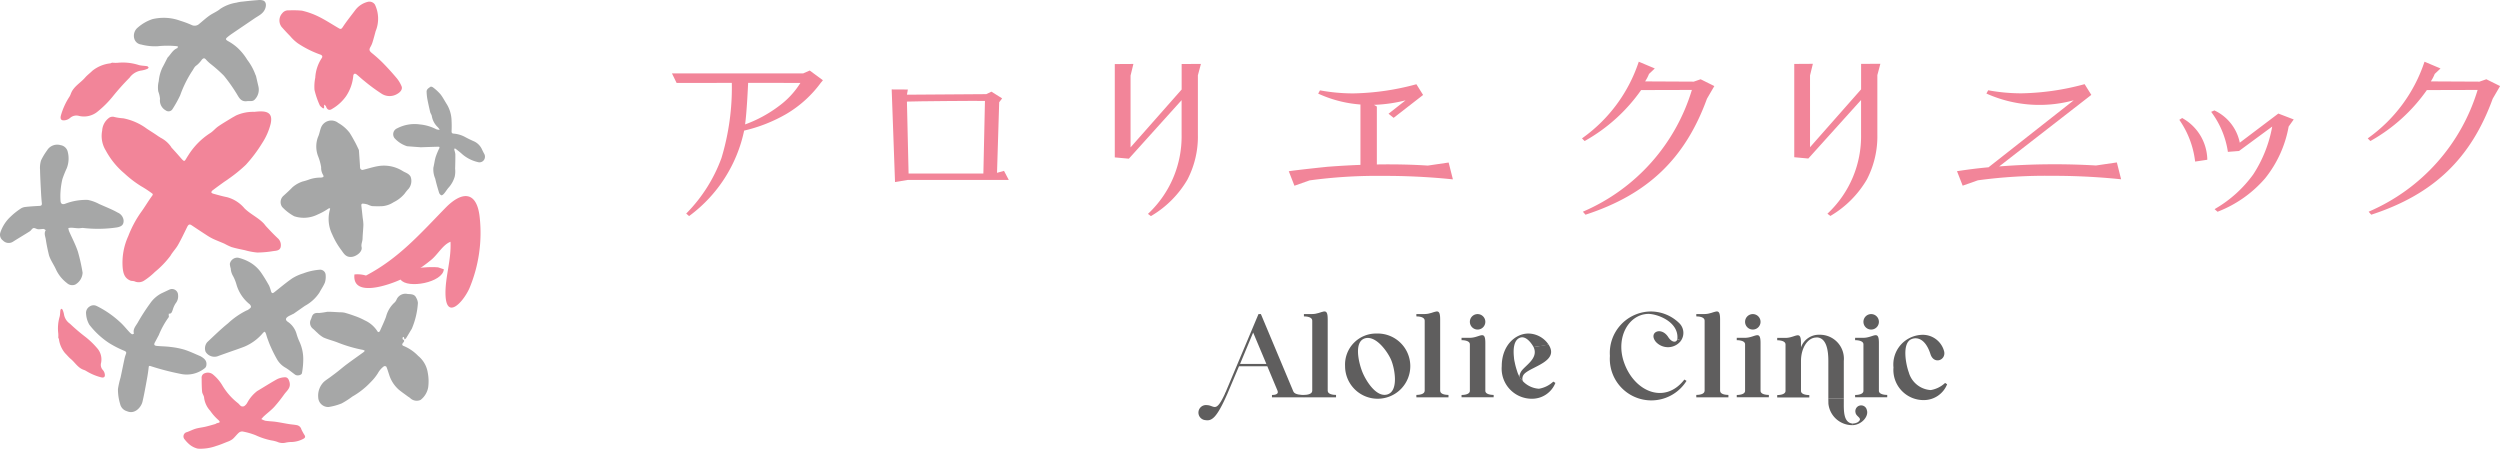 <svg xmlns="http://www.w3.org/2000/svg" xmlns:xlink="http://www.w3.org/1999/xlink" width="236.984" height="42.555" viewBox="0 0 236.984 42.555"><defs><clipPath id="a"><rect width="236.984" height="42.555" fill="none"/></clipPath></defs><g clip-path="url(#a)"><path d="M196.509,47.183h.789c.936,0,1.466-.8,1.466.485v6.788c0,.349.564.394.789.394v.226h-3.044V54.85c.226,0,.789-.045.789-.394V47.8c0-.35-.564-.394-.789-.394Z" transform="translate(-72.906 -17.414)" fill="#5f5e5e"/><path d="M191.091,54.668l-3.078-7.34h-.225l-3.181,7.561.213.038,1.12-2.648h2.683l.97,2.322c.147.35-.3.4-.53.4v.225h3.044V55c-.214,0-.879-.011-1.015-.327m-5.051-2.616,1.24-2.976,1.252,2.976Z" transform="translate(-68.49 -17.559)" fill="#5f5e5e"/><path d="M183.177,59.162c-.917,2.016-1.025,1.212-1.756,1.19a.715.715,0,1,0-.158,1.421c.611.108,1.08-.195,2.076-2.456-.055-.051-.108-.1-.162-.155" transform="translate(-67.01 -21.949)" fill="#5f5e5e"/><path d="M205.71,50.266a3.091,3.091,0,1,1-3,3.089,2.94,2.94,0,0,1,3-3.089m1.042,5.762c1.067-.361.657-2.526.3-3.315s-1.451-2.312-2.481-1.984c-1.054.349-.558,2.345-.223,3.18s1.34,2.481,2.407,2.12" transform="translate(-75.205 -18.649)" fill="#5f5e5e"/><path d="M213.456,47.183h.789c.936,0,1.466-.8,1.466.485v6.788c0,.349.564.394.789.394v.226h-3.044V54.85c.226,0,.789-.045.789-.394V47.8c0-.35-.564-.394-.789-.394Z" transform="translate(-79.193 -17.414)" fill="#5f5e5e"/><path d="M220.264,55c.226,0,.789-.045.789-.394V50.2c0-.349-.564-.394-.789-.394v-.226h.789c.936,0,1.466-.8,1.466.485V54.6c0,.349.564.394.789.394v.226h-3.044Zm1.522-7.667a.733.733,0,1,1-.733.733.732.732,0,0,1,.733-.733" transform="translate(-81.719 -17.559)" fill="#5f5e5e"/><path d="M231.207,54.822a2.614,2.614,0,0,1-1.364.677,2.311,2.311,0,0,1-2.075-1.691,6.255,6.255,0,0,1-.221-.828,2.671,2.671,0,0,1-.072-.472c-.084-.794-.008-1.63.576-1.846.437-.174.925.249,1.288.889.472-.081.952-.119,1.415-.241a2.331,2.331,0,0,0-1.835-1.042c-1.286-.045-2.6,1.116-2.6,3.09a2.855,2.855,0,0,0,2.909,3.089,2.374,2.374,0,0,0,2.176-1.5Z" transform="translate(-83.963 -18.649)" fill="#5f5e5e"/><path d="M229.381,55.536a.664.664,0,0,1,.066-.825c.692-.72,3.358-1.193,2.3-2.786l-1.415.242c.525,1.126-.943,1.8-1.225,2.391-.216.448-.055.528-.055.528Z" transform="translate(-84.957 -19.264)" fill="#5f5e5e"/><path d="M249.689,53.4l.2.124a3.935,3.935,0,0,1-7.262-2.368,3.929,3.929,0,0,1,3.687-4.206,3.856,3.856,0,0,1,2.932,1.15,1.29,1.29,0,0,1,.127,1.594l-.353-.139c.162-1.683-2.018-2.424-2.83-2.379-1.861.1-3.056,2.334-2.2,4.668.993,2.74,3.868,3.924,5.694,1.556" transform="translate(-90.017 -17.419)" fill="#5f5e5e"/><path d="M251.456,50.658c-.088.377-.531.341-.867-.18-.669-1.049-1.913-.457-1.177.447a1.551,1.551,0,0,0,2.4-.128c-.086-.093-.265-.047-.352-.139" transform="translate(-92.449 -18.521)" fill="#5f5e5e"/><path d="M255.643,47.183h.789c.936,0,1.466-.8,1.466.485v6.788c0,.349.564.394.789.394v.226h-3.044V54.85c.226,0,.789-.045.789-.394V47.8c0-.35-.564-.394-.789-.394Z" transform="translate(-94.845 -17.414)" fill="#5f5e5e"/><path d="M261.739,55c.225,0,.789-.045.789-.394V50.2c0-.349-.564-.394-.789-.394v-.226h.789c.936,0,1.466-.8,1.466.485V54.6c0,.349.564.394.789.394v.226h-3.044Zm1.522-7.667a.733.733,0,1,1-.733.733.732.732,0,0,1,.733-.733" transform="translate(-97.106 -17.559)" fill="#5f5e5e"/><path d="M279.578,55c.225,0,.789-.045.789-.394V50.2c0-.349-.564-.394-.789-.394v-.226h.789c.936,0,1.466-.8,1.466.485V54.6c0,.349.564.394.789.394v.226h-3.044Zm1.522-7.667a.733.733,0,1,1-.733.733.731.731,0,0,1,.733-.733" transform="translate(-103.725 -17.559)" fill="#5f5e5e"/><path d="M288.889,55.7a2.614,2.614,0,0,0,1.364-.677l.192.125a2.374,2.374,0,0,1-2.176,1.5,2.856,2.856,0,0,1-2.909-3.09,2.81,2.81,0,0,1,2.6-3.09,2.09,2.09,0,0,1,2.21,1.6c.147.823-.981,1.218-1.3.236-.5-1.556-1.33-1.623-1.781-1.443-.959.36-.552,2.413-.282,3.146a2.309,2.309,0,0,0,2.074,1.691" transform="translate(-105.87 -18.723)" fill="#5f5e5e"/><path d="M271.554,50.7c1.037,0,1.128,1.466,1.128,2.232V56.5h1.466V52.928a2.271,2.271,0,0,0-2.3-2.48,1.791,1.791,0,0,0-1.759,1.2v-.417c0-1.286-.53-.485-1.466-.485h-.789v.225c.226,0,.789.045.789.4v4.4c0,.35-.564.394-.789.394v.226h3.044v-.226c-.225,0-.789-.045-.789-.394v-2.83c0-1.251.643-2.232,1.466-2.232" transform="translate(-99.367 -18.716)" fill="#5f5e5e"/><path d="M277.009,60.381v-.318h-1.466c0,.2.006.4.006.485a2.272,2.272,0,0,0,2.248,2.039l.011-.156c-.847-.1-.8-1.254-.8-2.05" transform="translate(-102.228 -22.284)" fill="#5f5e5e"/><path d="M280.52,61.544a.55.55,0,1,0-1.068.26c.063.4.757.513.2.9a1.051,1.051,0,0,1-.516.12c.016.066-.021.089-.011.156.881,0,1.606-.832,1.394-1.436" transform="translate(-103.556 -22.676)" fill="#5f5e5e"/><path d="M276.741,9.622v2.414L271.9,17.522l0-6.807.269-1.1-1.764.011V18.47l1.333.123,5-5.548v3.263a10.03,10.03,0,0,1-3.114,7.445l-.076.072.282.211.052-.032a9.639,9.639,0,0,0,3.4-3.415,8.845,8.845,0,0,0,1-4.281V10.687l.287-1.076Z" transform="translate(-100.321 -3.566)" fill="#f28599"/><path d="M249.664,10.964l-.652.226-4.612-.023.019-.03a3.769,3.769,0,0,0,.35-.676l.549-.52L243.8,9.3l-.031.089a14.432,14.432,0,0,1-5.27,7.12l-.082.062.248.248.057-.03a16.172,16.172,0,0,0,5.3-4.8l4.812-.013a18.323,18.323,0,0,1-10.225,11.495l-.107.051.247.281.057-.018c5.859-1.922,9.392-5.306,11.456-10.975l.7-1.2Z" transform="translate(-88.454 -3.451)" fill="#f28599"/><path d="M368.076,10.964l-.652.226-4.612-.023.019-.03a3.725,3.725,0,0,0,.35-.676l.549-.52L362.215,9.3l-.031.089a14.427,14.427,0,0,1-5.27,7.12l-.082.062.248.248.057-.03a16.17,16.17,0,0,0,5.3-4.8l4.812-.013a18.322,18.322,0,0,1-10.225,11.495l-.106.051.247.281.056-.018c5.859-1.922,9.393-5.306,11.457-10.975l.7-1.2Z" transform="translate(-132.386 -3.451)" fill="#f28599"/><path d="M310.085,20.1l-1.975.29a67.433,67.433,0,0,0-9.178.089l8.733-6.782-.635-1.016-.064.016a24.1,24.1,0,0,1-5.944.853,17.5,17.5,0,0,1-3.07-.278l-.063-.011-.17.308.088.04a12.276,12.276,0,0,0,8.193.6l-8.079,6.352c-1.136.1-2.134.241-2.879.353l-.11.016.537,1.374,1.44-.508a47.59,47.59,0,0,1,6.976-.427,62.964,62.964,0,0,1,6.477.316l.127.013Z" transform="translate(-109.421 -4.703)" fill="#f28599"/><path d="M328.76,17.816l-.048-.031-.275.172.052.077a8.643,8.643,0,0,1,1.435,3.79l.011.091,1.153-.174,0-.078a4.593,4.593,0,0,0-2.327-3.846" transform="translate(-121.851 -6.598)" fill="#f28599"/><path d="M339.605,16.938,335.949,19.7a4.3,4.3,0,0,0-2.365-3.039l-.038-.022-.307.136.062.089a8.325,8.325,0,0,1,1.509,3.624l.012.082,1.056-.083,3.146-2.316a12.243,12.243,0,0,1-1.8,4.539,11.66,11.66,0,0,1-3.561,3.228l-.1.064.281.245.051-.021a11.315,11.315,0,0,0,4.459-3.149,10.919,10.919,0,0,0,2.229-4.907l.48-.673Z" transform="translate(-123.633 -6.174)" fill="#f28599"/><path d="M114.328,10.63l-.625.273L101.266,10.9l.442.907,5.233-.006a23.079,23.079,0,0,1-.979,7.119,14.544,14.544,0,0,1-3.277,5.2l-.068.067.274.24.058-.043a13.5,13.5,0,0,0,5.161-8.06,14.509,14.509,0,0,0,4-1.577,10.935,10.935,0,0,0,3.266-2.954l.2-.242Zm-.882,1.173a7.931,7.931,0,0,1-2.047,2.2,12.236,12.236,0,0,1-3.2,1.735c.155-1.079.268-3.457.289-3.937Z" transform="translate(-37.57 -3.944)" fill="#f28599"/><path d="M145.03,21.2l-.662.187.206-6.688.279-.371-1.016-.635-.487.235-7.522.053.088-.491-1.533-.009.313,8.68,0,.1,1.212-.2h9.575Zm-1.806-6.631-.15,6.888h-7.089l-.157-6.823c.854-.034,6.426-.082,7.4-.064" transform="translate(-49.857 -5.004)" fill="#f28599"/><path d="M174.343,9.643v2.414L169.5,17.543l0-6.807.269-1.1-1.764.011v8.847l1.333.123,5-5.548v3.263a10.032,10.032,0,0,1-3.113,7.445l-.077.072.282.211.052-.032a9.634,9.634,0,0,0,3.4-3.415,8.838,8.838,0,0,0,1-4.281V10.708l.288-1.076Z" transform="translate(-62.33 -3.574)" fill="#f28599"/><path d="M209.381,20.117l-1.975.29c-1.529-.1-3.153-.133-4.83-.106V14.813l-.273-.164a13.969,13.969,0,0,0,2.993-.426l-1.613,1.269.086.07c.114.094.228.185.343.277l.055.043,2.793-2.169-.635-1.016-.064.016a24.124,24.124,0,0,1-5.944.852,17.5,17.5,0,0,1-3.07-.278l-.063-.011-.17.308.088.04a11.6,11.6,0,0,0,3.919.993v5.724c-1.045.039-2.084.1-3.092.177-.028,0-2.726.281-3.592.41l-.11.016.537,1.374,1.44-.508a47.6,47.6,0,0,1,6.976-.426,62.965,62.965,0,0,1,6.477.316l.127.013Z" transform="translate(-72.059 -4.711)" fill="#f28599"/><path d="M39.165,44.2c-.126.069-.248.115-.358.181q-.474.281-.011.562a2.063,2.063,0,0,1,.789,1.159,5.331,5.331,0,0,0,.23.623,3.923,3.923,0,0,1,.391,1.695,7.32,7.32,0,0,1-.123,1.346c-.03.2-.447.293-.645.152-.314-.225-.608-.484-.942-.676a2.127,2.127,0,0,1-.754-.742,12.125,12.125,0,0,1-.622-1.231c-.122-.262-.218-.536-.318-.808-.053-.144-.088-.3-.139-.442a1.149,1.149,0,0,0-.1-.176.613.613,0,0,0-.154.093,4.634,4.634,0,0,1-1.793,1.33c-.491.191-.993.356-1.491.533-.309.11-.62.22-.929.331a.98.98,0,0,1-1.248-.385.916.916,0,0,1,.156-.909c.648-.607,1.284-1.232,1.974-1.789a7.308,7.308,0,0,1,1.771-1.224.466.466,0,0,0,.125-.053c.1-.083.245-.16.274-.266.022-.082-.079-.243-.17-.3a3.709,3.709,0,0,1-1.218-1.884,3.945,3.945,0,0,0-.3-.736,1.566,1.566,0,0,1-.228-.73,1.939,1.939,0,0,1-.086-.433.725.725,0,0,1,.778-.593,4.17,4.17,0,0,1,.956.35,3.329,3.329,0,0,1,1.2,1.023c.286.406.539.837.784,1.269a3.344,3.344,0,0,1,.186.545c.07.2.152.214.311.089.562-.443,1.11-.909,1.7-1.316a4.3,4.3,0,0,1,1.032-.467,5.561,5.561,0,0,1,1.545-.35.521.521,0,0,1,.591.494,1.89,1.89,0,0,1-.067.706c-.133.336-.353.637-.52.96a3.815,3.815,0,0,1-1.383,1.265q-.529.372-1.061.741c-.036.025-.084.035-.137.065" transform="translate(-11.459 -14.401)" fill="#a6a7a7"/><path d="M44.364,23.951a5.591,5.591,0,0,0,.668-.205,3.272,3.272,0,0,1,1.086-.167c.267-.033.3-.095.164-.317a1.286,1.286,0,0,1-.147-.669,5.009,5.009,0,0,0-.267-.982,2.56,2.56,0,0,1-.033-1.88c.14-.289.177-.626.3-.923a1.045,1.045,0,0,1,1.615-.413,3.539,3.539,0,0,1,1.073.922c.192.292.36.6.527.908.123.225.228.459.339.69a.281.281,0,0,1,.027.1c.035.484.069.969.1,1.452a.665.665,0,0,0,.037.272.254.254,0,0,0,.207.114c.48-.111.95-.272,1.434-.356a3.332,3.332,0,0,1,2.371.46c.265.162.586.23.751.54a1.181,1.181,0,0,1-.183,1.13,4.168,4.168,0,0,0-.385.472,3.155,3.155,0,0,1-1.044.812,2.33,2.33,0,0,1-1.049.374,9.874,9.874,0,0,1-1.012-.006,2.224,2.224,0,0,1-.408-.152,1.993,1.993,0,0,0-.429-.081c-.176-.011-.17.114-.155.244.044.37.082.741.122,1.111a4.757,4.757,0,0,1,.065.643c-.013.445-.067.889-.079,1.334-.007.266-.154.5-.09.793.095.439-.489.864-.913.92-.6.079-.793-.357-1.038-.679a7.048,7.048,0,0,1-.83-1.439,3.3,3.3,0,0,1-.216-2.386.418.418,0,0,0,.009-.1.45.45,0,0,0-.151.023,5.877,5.877,0,0,1-1.028.567,2.924,2.924,0,0,1-2.224.164,4.5,4.5,0,0,1-1.137-.876.794.794,0,0,1,.124-1.064c.288-.26.577-.521.843-.8a2.853,2.853,0,0,1,.949-.547" transform="translate(-15.691 -6.743)" fill="#a6a7a7"/><path d="M23.373,5.46c.308-.308.486-.721.907-.89.043-.018.061-.1.091-.15a.781.781,0,0,0-.146-.045,8.727,8.727,0,0,0-1.812.01,5.187,5.187,0,0,1-1.549-.167.766.766,0,0,1-.648-.562,1,1,0,0,1,.358-1.064,4,4,0,0,1,1.373-.781,4.719,4.719,0,0,1,.962-.121,4.493,4.493,0,0,1,1.662.276,8.743,8.743,0,0,1,1.084.405.639.639,0,0,0,.722-.11c.318-.259.622-.539.957-.776S28.064,1.1,28.37.84A3.8,3.8,0,0,1,29.9.252a3.256,3.256,0,0,1,.579-.1c.489-.055.978-.106,1.469-.142a1.054,1.054,0,0,1,.508.047c.27.126.279.449.181.73-.179.514-.633.692-1.021.957-.7.479-1.408.953-2.11,1.433a5.012,5.012,0,0,0-.489.37c-.172.15-.121.226.072.341a4.723,4.723,0,0,1,.935.662,5.371,5.371,0,0,1,.9,1.115A5.32,5.32,0,0,1,31.708,7.1c.008.032.037.058.045.091.08.343.156.686.237,1.028a1.33,1.33,0,0,1-.339,1.2c-.2.241-.49.135-.743.17-.648.09-.8-.438-1.067-.834a15.4,15.4,0,0,0-1.127-1.577,13.522,13.522,0,0,0-1.288-1.138,3.7,3.7,0,0,1-.418-.4c-.15-.179-.267-.116-.387.018a2.649,2.649,0,0,1-.482.525c-.237.144-.3.376-.445.567a10.908,10.908,0,0,0-1.126,2.285,11.119,11.119,0,0,1-.753,1.345.439.439,0,0,1-.611.088,1.073,1.073,0,0,1-.547-1.093,2.569,2.569,0,0,0-.164-.7,2.4,2.4,0,0,1,.043-.981,3.807,3.807,0,0,1,.345-1.283c.17-.306.322-.624.494-.952" transform="translate(-7.488 0)" fill="#a6a7a7"/><path d="M56.058,54.062c-.321-.243-.64-.457-.932-.7a3.132,3.132,0,0,1-.909-1.428c-.084-.247-.155-.5-.255-.738a.238.238,0,0,0-.223-.047,2.011,2.011,0,0,0-.584.666,4.658,4.658,0,0,1-.674.836,7.418,7.418,0,0,1-1.749,1.376,7.8,7.8,0,0,1-1.008.648,5.5,5.5,0,0,1-1.245.341.947.947,0,0,1-.979-.921,1.838,1.838,0,0,1,.526-1.454c.192-.175.419-.312.629-.468s.44-.325.655-.494c.309-.242.608-.5.923-.733.513-.381,1.036-.747,1.553-1.122a1.165,1.165,0,0,0,.134-.133.689.689,0,0,0-.166-.087,13.244,13.244,0,0,1-2.344-.677c-.461-.187-.952-.3-1.409-.5a2.75,2.75,0,0,1-.6-.464c-.136-.113-.254-.249-.392-.36a.708.708,0,0,1-.2-.9c.048-.1.069-.207.113-.306.121-.27.348-.321.648-.292a6.987,6.987,0,0,0,.776-.114c.405-.009.811.027,1.217.047a1.992,1.992,0,0,1,.435.037c.314.087.627.187.932.3a6.262,6.262,0,0,1,.988.431A2.762,2.762,0,0,1,53.1,47.819c.081.155.2.106.267-.047.189-.437.4-.867.562-1.315a2.748,2.748,0,0,1,.763-1.306.816.816,0,0,0,.229-.305.918.918,0,0,1,1.059-.543c.318.022.651,0,.812.361a1.174,1.174,0,0,1,.158.484,7.42,7.42,0,0,1-.589,2.474.419.419,0,0,1-.033.044c-.167.277-.331.557-.5.831a.548.548,0,0,1-.14.113c-.011-.032-.024-.064-.034-.1-.014-.048-.027-.1-.04-.144-.04.023-.108.04-.113.07-.011.056-.006.16.025.173.2.087.105.223.033.3-.144.165-.122.272.075.335a4.07,4.07,0,0,1,1.34.926,2.552,2.552,0,0,1,.911,1.6,4.258,4.258,0,0,1,.036,1.4,1.939,1.939,0,0,1-.713,1.171.886.886,0,0,1-.975-.156c-.046-.044-.1-.077-.166-.131" transform="translate(-17.335 -16.434)" fill="#a6a7a7"/><path d="M23.8,49.918c.348.2.64.415.574.858a.432.432,0,0,1-.114.252,2.718,2.718,0,0,1-2.348.569,24.357,24.357,0,0,1-2.835-.737c-.155-.045-.162.014-.175.138-.062.589-.175,1.168-.282,1.75-.093.5-.186,1-.306,1.5s-.72,1.219-1.462.893a.911.911,0,0,1-.651-.677,4.7,4.7,0,0,1-.209-1.432,8.694,8.694,0,0,1,.247-1.088c.125-.572.237-1.147.361-1.719a3.015,3.015,0,0,1,.144-.5c.071-.172.019-.233-.144-.309a9.658,9.658,0,0,1-1.449-.739,7.719,7.719,0,0,1-1.875-1.741,2.335,2.335,0,0,1-.306-1.031.7.7,0,0,1,.319-.68.663.663,0,0,1,.675-.065,9.3,9.3,0,0,1,2.2,1.508c.327.287.6.638.9.956a1.062,1.062,0,0,0,.258.218c.042.022.184-.053.184-.057-.12-.423.17-.718.351-1.027a18.458,18.458,0,0,1,1.177-1.828,2.948,2.948,0,0,1,1.079-.963c.252-.116.5-.237.752-.354a.575.575,0,0,1,.825.505,1.06,1.06,0,0,1-.232.8,2.218,2.218,0,0,0-.27.6c-.074.18-.1.4-.377.377,0,.047-.006.093-.006.14,0,.064.028.153,0,.187a8.039,8.039,0,0,0-.948,1.713c-.119.211-.225.431-.345.642-.136.239-.1.348.176.374.437.041.879.04,1.313.1a7.342,7.342,0,0,1,1.293.256c.51.164,1,.4,1.511.616" transform="translate(-4.81 -16.159)" fill="#a6a7a7"/><path d="M42.342,2.672a1.012,1.012,0,0,1,.043-1.332A.7.7,0,0,1,43,1.073a9.065,9.065,0,0,1,1.244.026,7.25,7.25,0,0,1,1.6.574c.661.327,1.28.738,1.92,1.108.156.09.232.058.352-.125.371-.567.8-1.094,1.208-1.639a2.138,2.138,0,0,1,1.191-.76.631.631,0,0,1,.649.265,3.107,3.107,0,0,1,.067,2.525c-.089.335-.178.669-.279,1a2.119,2.119,0,0,1-.191.455c-.176.3-.143.405.132.632a12.632,12.632,0,0,1,1.039.935q.687.7,1.322,1.459a3.023,3.023,0,0,1,.437.743c.086.2,0,.5-.446.742A1.4,1.4,0,0,1,51.841,9a17.01,17.01,0,0,1-1.7-1.25c-.249-.191-.473-.415-.719-.609-.185-.147-.3-.021-.311.15a4.127,4.127,0,0,1-.68,1.913,4.17,4.17,0,0,1-1.342,1.217c-.26.178-.472.05-.561-.247-.021-.07-.119-.116-.182-.173,0,.069,0,.138,0,.208,0,.05,0,.1,0,.148-.048-.006-.11,0-.141-.023-.1-.091-.24-.177-.286-.3a7.627,7.627,0,0,1-.482-1.416,4.194,4.194,0,0,1,.072-1.162,3.727,3.727,0,0,1,.6-1.837c.167-.228-.023-.329-.152-.367a9.641,9.641,0,0,1-2.1-1.057,4.035,4.035,0,0,1-.737-.694c-.264-.265-.518-.541-.779-.834" transform="translate(-15.624 -0.089)" fill="#f28599"/><path d="M61.817,18.795c-.408-.026-.8-.057-1.193-.088-.014,0-.03.007-.041,0a2.7,2.7,0,0,1-1.2-.77.606.606,0,0,1,.247-.93,3.572,3.572,0,0,1,2.152-.371,4.27,4.27,0,0,1,1.555.455.914.914,0,0,0,.326.052,1.493,1.493,0,0,0-.17-.238,1.856,1.856,0,0,1-.576-1.067c-.023-.132-.126-.249-.157-.381-.1-.432-.2-.866-.278-1.3a4.832,4.832,0,0,1-.058-.6c-.016-.264.2-.369.372-.493.044-.033.189.02.253.075a4.575,4.575,0,0,1,.686.635c.237.3.409.652.62.975a3.152,3.152,0,0,1,.435,1.555,9.51,9.51,0,0,1,0,.975c0,.149.038.215.192.228a2.7,2.7,0,0,1,1.083.318c.3.164.609.309.921.447a1.547,1.547,0,0,1,.71.784c.06.114.112.232.176.343a.562.562,0,0,1,0,.591.521.521,0,0,1-.6.214,3.457,3.457,0,0,1-1.494-.768c-.191-.175-.4-.328-.6-.489a.35.35,0,0,0-.1-.037c-.011.045-.04.094-.031.135a2.168,2.168,0,0,1,.1.4c.006.463-.005.927-.02,1.389a2.356,2.356,0,0,1-.038.747,2.676,2.676,0,0,1-.55,1.012c-.169.178-.291.4-.45.587-.069.081-.2.194-.264.174a.419.419,0,0,1-.223-.258c-.135-.438-.264-.88-.363-1.327a2.193,2.193,0,0,1-.172-1.047c.083-.331.118-.676.215-1a6.418,6.418,0,0,1,.34-.818c.06-.134,0-.158-.111-.155-.562.016-1.123.033-1.7.054" transform="translate(-21.984 -4.841)" fill="#a6a7a7"/><path d="M9.432,27.445c.589.27,1.181.489,1.723.8a.91.91,0,0,1,.562.736c.014.4-.159.583-.636.671a12.17,12.17,0,0,1-3.19.052c-.152-.011-.306.033-.459.028-.223-.007-.445-.042-.667-.053a1.726,1.726,0,0,0-.287.032,1.514,1.514,0,0,0,.062.284c.282.65.622,1.281.843,1.951a17.151,17.151,0,0,1,.447,2,1.361,1.361,0,0,1-.7,1.125.737.737,0,0,1-.782-.143,3.424,3.424,0,0,1-1.038-1.283c-.2-.448-.5-.856-.655-1.317a15.934,15.934,0,0,1-.323-1.6c-.06-.277-.17-.545.006-.816-.069-.04-.136-.109-.206-.113-.173-.005-.348.041-.519.026-.152-.013-.314-.14-.444-.108s-.216.223-.345.305c-.52.331-1.053.639-1.572.971a.752.752,0,0,1-.971-.1.674.674,0,0,1-.249-.754,3.6,3.6,0,0,1,.986-1.52,6.369,6.369,0,0,1,.9-.721,1,1,0,0,1,.444-.181c.457-.053.916-.081,1.376-.105.184-.009.247-.077.228-.261-.036-.345-.061-.692-.079-1.039-.036-.707-.077-1.413-.091-2.12a2.4,2.4,0,0,1,.095-.891,5.869,5.869,0,0,1,.568-.947,1.127,1.127,0,0,1,1.287-.5.824.824,0,0,1,.683.663,2.525,2.525,0,0,1-.1,1.523,10.223,10.223,0,0,0-.413,1.027,7.294,7.294,0,0,0-.179,1.193,6.318,6.318,0,0,0,0,.866c.013.286.175.38.44.283a5.472,5.472,0,0,1,2.152-.364,3.863,3.863,0,0,1,1.105.406" transform="translate(0 -8.094)" fill="#a6a7a7"/><path d="M34.585,57.936c.656-.389,1.276-.788,1.918-1.145a1.8,1.8,0,0,1,.735-.19c.287-.02.392.207.461.47.138.536-.252.8-.5,1.14a13.447,13.447,0,0,1-.945,1.193c-.289.315-.638.575-.956.864-.1.09-.184.194-.275.292a1.633,1.633,0,0,0,.385.163c.326.049.659.055.986.1.415.06.826.146,1.241.213.255.042.515.055.769.106a.545.545,0,0,1,.417.4,5.2,5.2,0,0,0,.314.564c.072.144.046.238-.128.33a2.563,2.563,0,0,1-1.073.3,2.7,2.7,0,0,0-.6.062,1.223,1.223,0,0,1-.8-.076,3.127,3.127,0,0,0-.548-.135,6.589,6.589,0,0,1-1.5-.492,6.585,6.585,0,0,0-1.245-.355.49.49,0,0,0-.363.128c-.209.186-.372.424-.586.6a1.851,1.851,0,0,1-.509.257c-.337.136-.672.279-1.019.381a4.368,4.368,0,0,1-1.747.262,1.882,1.882,0,0,1-.772-.37,2.986,2.986,0,0,1-.482-.5.416.416,0,0,1,.216-.7c.279-.095.543-.241.825-.323.3-.087.611-.115.915-.186s.62-.164.927-.252c.069-.019.127-.078.2-.093.211-.045.343-.07.1-.3a4.566,4.566,0,0,1-.765-.862,2.251,2.251,0,0,1-.58-1.227c0-.193-.171-.382-.19-.58-.041-.431-.038-.868-.045-1.3a.43.43,0,0,1,.313-.462.762.762,0,0,1,.732.1,3.913,3.913,0,0,1,.9,1.031,6.041,6.041,0,0,0,1.484,1.7c.116.084.194.224.314.293a.335.335,0,0,0,.3-.006.933.933,0,0,0,.3-.348,3.44,3.44,0,0,1,.886-1.047" transform="translate(-10.252 -20.838)" fill="#f28599"/><path d="M8.758,49.269a2.568,2.568,0,0,0,0-.406,3.933,3.933,0,0,1,.135-1.6c.048-.2.041-.413.07-.619.006-.044.064-.081.1-.121.034.031.085.055.1.092a1.908,1.908,0,0,1,.138.444,1.325,1.325,0,0,0,.561.884,18.2,18.2,0,0,0,1.462,1.247,7.464,7.464,0,0,1,1.106,1.059,1.6,1.6,0,0,1,.384,1.418.712.712,0,0,0,.176.674.778.778,0,0,1,.174.359c.057.288-.07.4-.357.325a5.111,5.111,0,0,1-1.416-.606,1.118,1.118,0,0,0-.222-.1c-.548-.185-.821-.7-1.237-1.042-.192-.159-.348-.362-.528-.538a2.62,2.62,0,0,1-.584-1.331c-.011-.043-.037-.081-.058-.142" transform="translate(-3.235 -17.26)" fill="#f28599"/><path d="M14.025,9.431a3.329,3.329,0,0,0,.513.011,4.974,4.974,0,0,1,2.018.217c.252.066.52.063.78.106.055.009.1.083.148.126-.039.042-.072.106-.12.122a2.415,2.415,0,0,1-.564.161,1.674,1.674,0,0,0-1.133.683,22.926,22.926,0,0,0-1.618,1.811,9.382,9.382,0,0,1-1.371,1.367,2.027,2.027,0,0,1-1.8.443.9.9,0,0,0-.857.2.98.98,0,0,1-.458.209c-.365.064-.5-.1-.4-.46a6.427,6.427,0,0,1,.807-1.77,1.387,1.387,0,0,0,.131-.278c.25-.687.906-1.017,1.352-1.532.206-.239.469-.429.694-.652a3.309,3.309,0,0,1,1.7-.7c.055-.013.1-.044.181-.07" transform="translate(-3.387 -3.49)" fill="#f28599"/><path d="M54.506,37.084c3.112-1.632,5.133-3.958,7.535-6.417,1.575-1.611,2.965-1.6,3.239.859a13.6,13.6,0,0,1-.982,6.793c-.632,1.374-2.218,3.006-2.257.494-.026-1.63.56-3.205.476-4.931-.731.283-1.2,1.206-1.835,1.72a14.876,14.876,0,0,1-2.9,1.864c-.946.447-4.608,1.793-4.372-.486a2.746,2.746,0,0,1,1.093.105" transform="translate(-19.812 -10.964)" fill="#f28599"/><path d="M63.856,40.276c-.653-.091-4.35.038-3.553,1.159.648.911,4.018.276,4.1-.975" transform="translate(-22.331 -14.934)" fill="#f28599"/><path d="M31.962,28.762c-.361-.338-.7-.7-1.037-1.062-.087-.091-.155-.2-.243-.292-.537-.563-1.263-.877-1.82-1.428a3.276,3.276,0,0,0-1.657-1.06c-.441-.084-.874-.214-1.309-.331-.067-.018-.16-.069-.174-.121s.049-.142.1-.183c.343-.261.692-.515,1.043-.767.159-.116.33-.215.486-.337a13.686,13.686,0,0,0,1.634-1.327,13.354,13.354,0,0,0,1.54-2.041,6.056,6.056,0,0,0,.815-1.845c.166-.765-.043-1.2-.988-1.177-.186,0-.37.022-.554.04a3.96,3.96,0,0,0-1.749.35c-.138.083-.282.156-.419.24-.423.26-.855.509-1.264.793-.27.187-.482.463-.76.634a6.759,6.759,0,0,0-2.068,2.094c-.43.648-.287.749-.863.091q-.367-.42-.747-.828c-.006-.014-.009-.029-.017-.043a2.706,2.706,0,0,0-.473-.525,2.852,2.852,0,0,0-.544-.36c-.072-.057-.163-.1-.235-.152-.34-.241-.7-.459-1.045-.687a5.517,5.517,0,0,0-2.245-.994,4.853,4.853,0,0,1-.84-.125.588.588,0,0,0-.56.121,1.612,1.612,0,0,0-.6,1.175,2.615,2.615,0,0,0,.34,1.877,7.455,7.455,0,0,0,1.773,2.181,10.329,10.329,0,0,0,1.567,1.2,10.159,10.159,0,0,1,1.021.668c.074.052.149.095.04.243-.388.525-.714,1.1-1.1,1.62a10.374,10.374,0,0,0-1.169,2.213,6.059,6.059,0,0,0-.53,2.968c.053.564.182,1.049.8,1.267a1.7,1.7,0,0,1,.309.038.946.946,0,0,0,.9-.045,6.332,6.332,0,0,0,1.05-.84,8.739,8.739,0,0,0,1.475-1.534c.2-.357.507-.658.71-1.015.318-.56.593-1.145.877-1.723.1-.194.2-.295.413-.153.462.308.925.616,1.391.917a5.354,5.354,0,0,0,.625.364c.359.168.733.308,1.1.469a5.9,5.9,0,0,0,.665.318c.419.125.85.211,1.277.3a6.259,6.259,0,0,0,1.163.219,9.495,9.495,0,0,0,1.513-.134c.267-.038.611-.032.706-.364a.871.871,0,0,0-.323-.9" transform="translate(-5.684 -6.229)" fill="#f28599"/></g></svg>